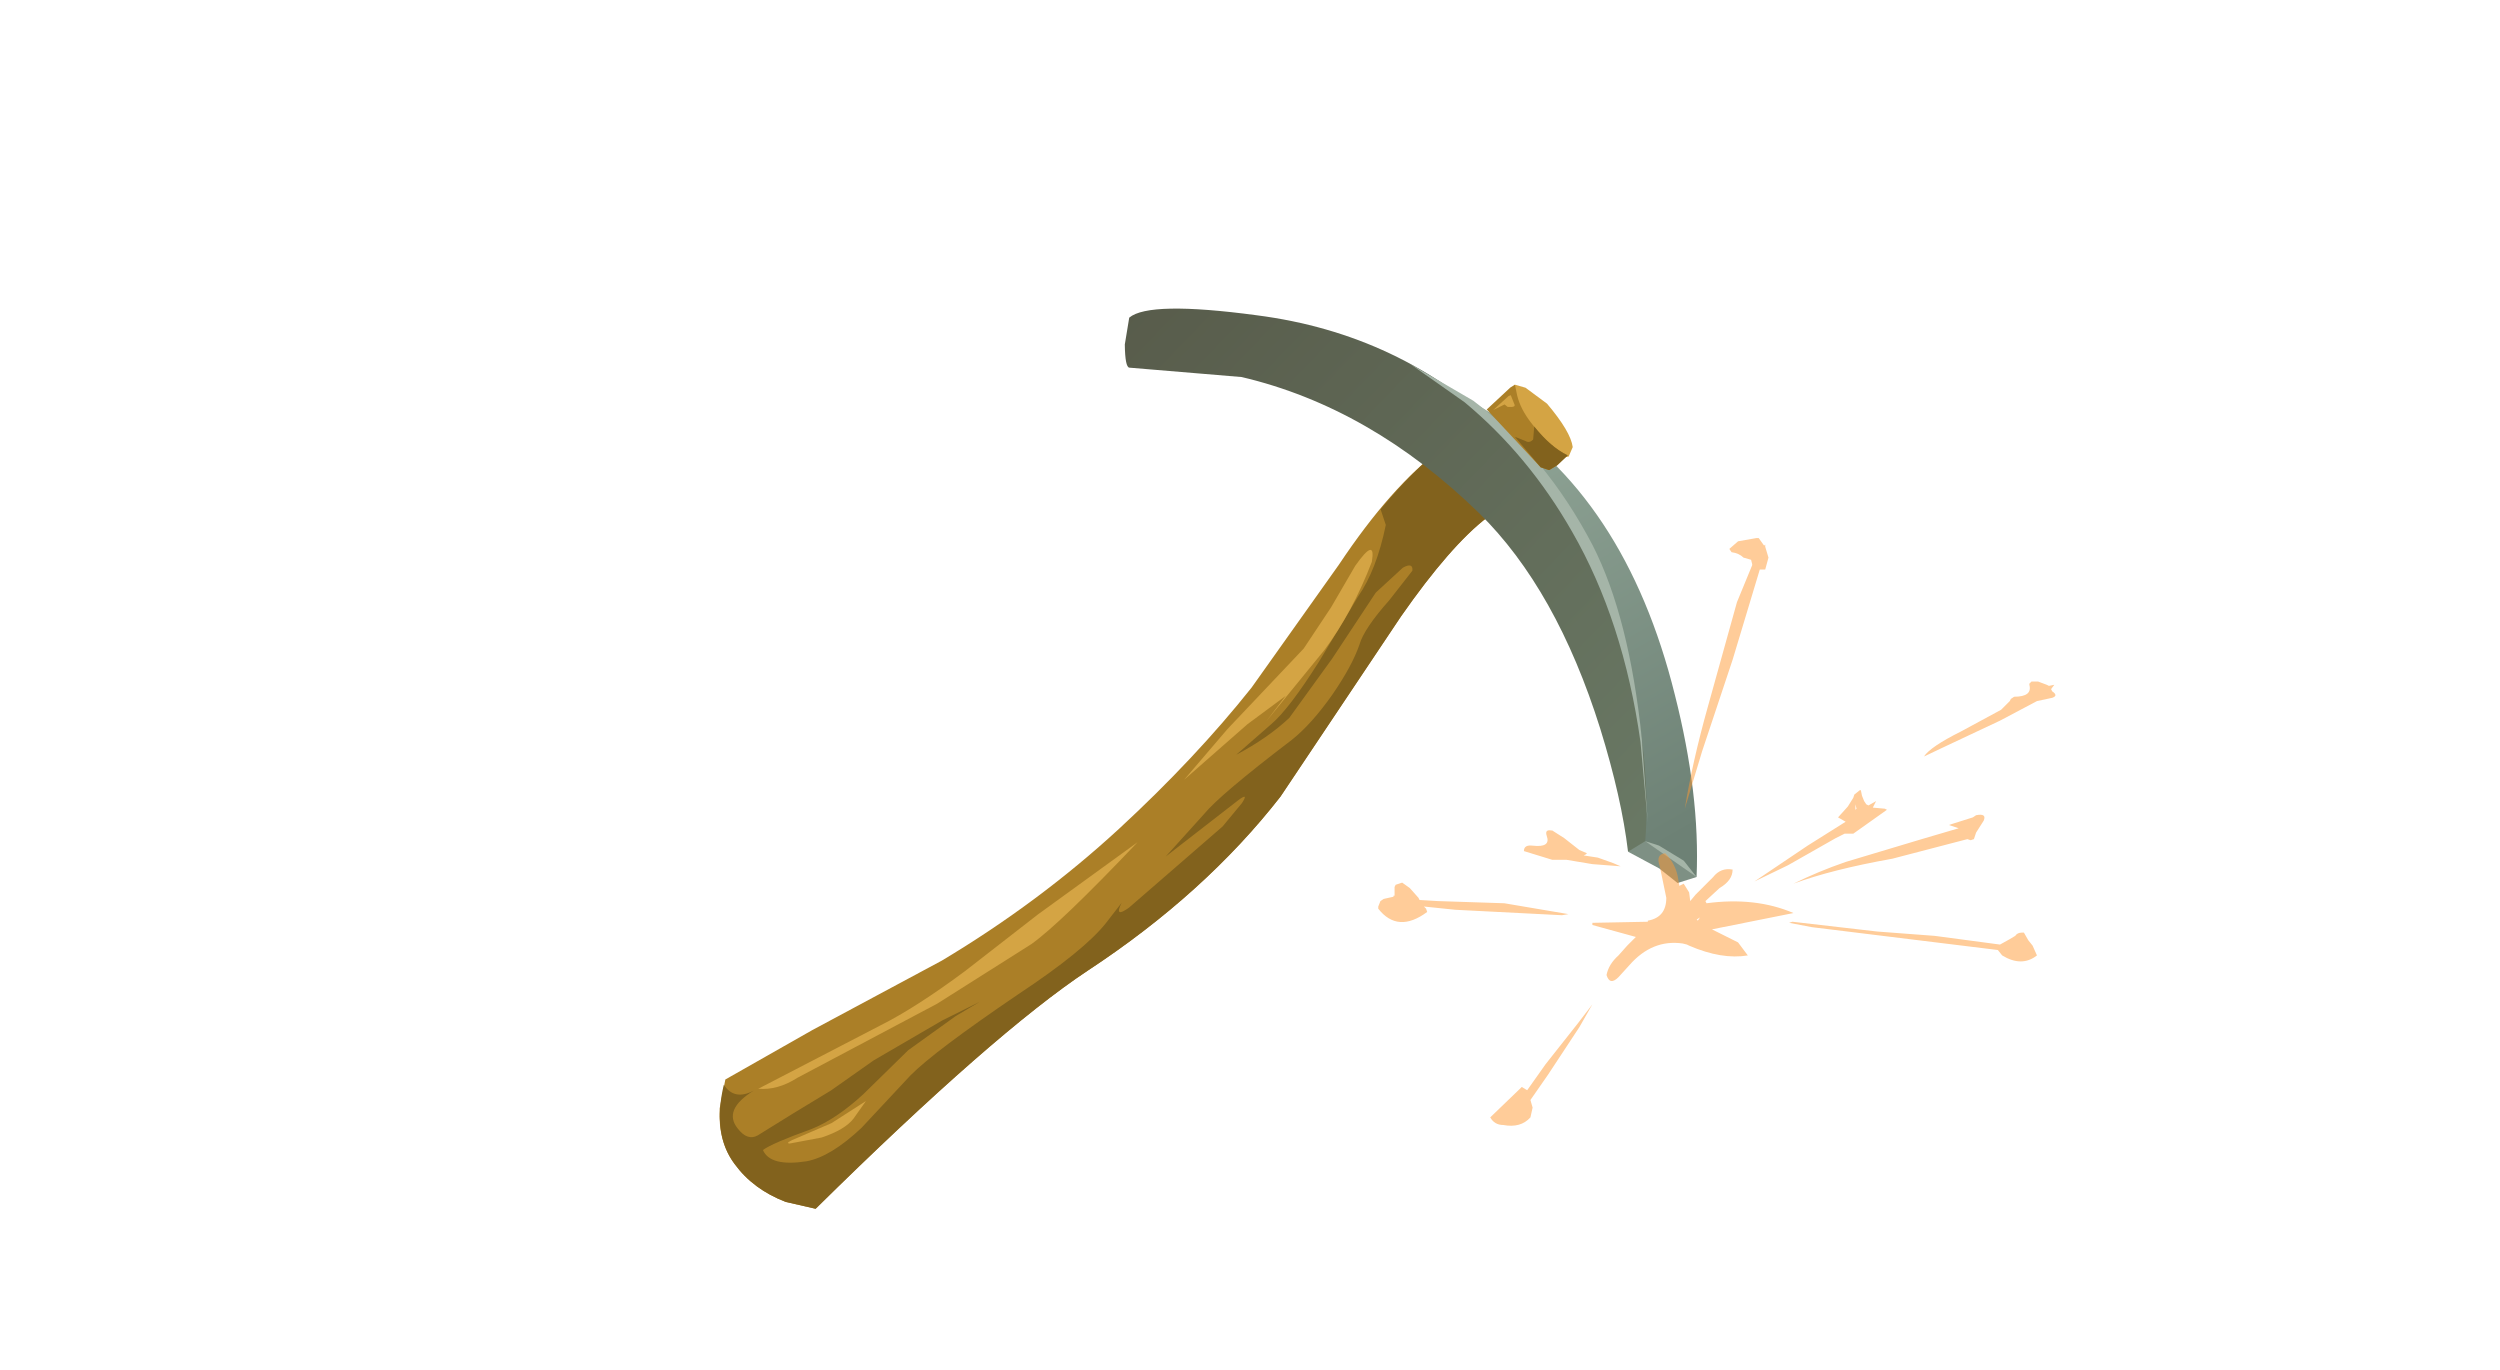 <?xml version="1.0" encoding="UTF-8" standalone="no"?>
<svg xmlns:xlink="http://www.w3.org/1999/xlink" height="63.0px" width="115.0px" xmlns="http://www.w3.org/2000/svg">
  <g transform="matrix(1.0, 0.0, 0.0, 1.0, 0.0, 0.0)">
    <use height="42.85" transform="matrix(0.993, 0.083, -0.083, 0.993, 36.309, 12.655)" width="44.05" xlink:href="#shape0"/>
    <use height="27.05" transform="matrix(1.0, 0.0, 0.0, 1.0, 63.4, 24.75)" width="31.15" xlink:href="#shape1"/>
  </g>
  <defs>
    <g id="shape0" transform="matrix(1.0, 0.0, 0.0, 1.0, 2.9, 39.55)">
      <path d="M27.75 -34.05 Q28.95 -34.25 29.65 -32.7 L30.15 -31.1 Q28.55 -29.65 26.55 -26.2 L21.7 -17.45 Q18.6 -12.7 13.5 -8.7 9.45 -5.5 1.9 3.3 L0.5 3.1 Q-1.05 2.65 -2.0 1.55 -2.85 0.6 -2.9 -0.95 L-2.75 -2.3 1.05 -4.9 6.75 -8.6 Q11.0 -11.65 14.4 -15.35 17.65 -18.9 19.95 -22.35 L23.5 -28.35 Q25.6 -32.15 27.75 -34.05" fill="#ab7f27" fill-rule="evenodd" stroke="none"/>
      <path d="M27.75 -34.05 Q28.95 -34.25 29.65 -32.7 L30.15 -31.1 Q28.55 -29.65 26.55 -26.2 L21.7 -17.45 Q18.6 -12.7 13.5 -8.7 9.45 -5.5 1.9 3.3 L0.5 3.1 Q-1.05 2.65 -2.0 1.55 -3.15 0.25 -2.8 -2.05 -2.25 -1.35 -1.4 -1.9 -2.75 -0.9 -2.0 -0.1 -1.5 0.45 -1.05 0.15 L0.5 -1.0 2.15 -2.2 4.0 -3.75 7.0 -5.85 8.65 -6.85 7.6 -6.1 5.55 -4.35 3.65 -2.15 Q2.5 -0.9 1.4 -0.35 -0.35 0.45 -0.75 0.8 -0.35 1.55 1.3 1.15 2.4 0.85 3.7 -0.6 L5.75 -3.2 Q6.75 -4.4 10.4 -7.35 13.25 -9.6 14.15 -10.95 L14.8 -11.95 Q14.5 -11.2 15.15 -11.75 L19.15 -15.85 19.95 -17.0 Q20.25 -17.55 19.75 -17.1 L16.65 -14.25 18.25 -16.35 Q18.9 -17.3 22.0 -20.1 22.85 -20.9 23.7 -22.35 24.5 -23.75 24.75 -24.75 24.9 -25.5 25.95 -26.9 L26.9 -28.35 Q26.9 -28.75 26.45 -28.45 L25.3 -27.2 23.55 -24.0 21.8 -21.1 Q20.9 -20.1 19.5 -19.2 L21.0 -20.75 Q21.75 -21.5 22.95 -23.8 L24.5 -26.95 Q25.25 -28.25 25.5 -30.35 L25.2 -31.05 Q26.6 -33.05 27.75 -34.05" fill="#82621d" fill-rule="evenodd" stroke="none"/>
      <path d="M-1.2 -2.0 L4.2 -5.4 Q5.75 -6.35 7.85 -8.2 L11.0 -11.1 15.3 -14.8 Q12.05 -10.75 10.8 -9.7 L6.7 -6.6 0.55 -2.65 Q-0.3 -2.0 -1.2 -2.0" fill="#d4a444" fill-rule="evenodd" stroke="none"/>
      <path d="M25.0 -28.6 Q24.3 -26.2 23.15 -24.35 L20.75 -20.85 21.55 -22.1 19.9 -20.65 17.2 -17.85 19.0 -20.35 22.2 -24.35 23.3 -26.35 24.25 -28.35 Q25.1 -29.8 25.0 -28.6" fill="#d4a444" fill-rule="evenodd" stroke="none"/>
      <path d="M2.3 -0.7 L3.8 -1.85 3.3 -1.0 Q2.95 -0.45 1.9 0.0 L0.45 0.4 Q0.2 0.4 0.8 0.1 L2.3 -0.7" fill="#d4a444" fill-rule="evenodd" stroke="none"/>
      <path d="M37.9 -16.25 L39.0 -17.8 41.15 -15.35 40.3 -15.0 39.4 -15.6 37.9 -16.25" fill="#7e9084" fill-rule="evenodd" stroke="none"/>
      <path d="M39.45 -23.65 Q41.0 -19.15 41.15 -15.35 40.0 -16.25 38.65 -16.8 L34.35 -27.05 28.55 -34.25 19.55 -38.1 19.6 -38.55 Q19.85 -39.0 20.6 -39.05 22.95 -39.35 29.7 -36.0 36.4 -32.65 39.45 -23.65" fill="url(#gradient0)" fill-rule="evenodd" stroke="none"/>
      <path d="M37.9 -16.25 Q37.4 -18.7 36.15 -21.8 33.6 -28.05 29.75 -31.25 24.35 -35.7 18.3 -36.6 L13.1 -36.6 Q12.9 -36.6 12.8 -37.65 L12.9 -38.9 Q13.75 -39.75 18.75 -39.5 25.45 -39.2 30.5 -35.1 35.55 -31.05 37.6 -23.5 38.65 -19.75 38.65 -16.8 L37.9 -16.25" fill="url(#gradient1)" fill-rule="evenodd" stroke="none"/>
      <path d="M38.65 -16.8 L39.3 -16.65 40.5 -16.05 41.15 -15.35 38.65 -16.8" fill="#a5b5a8" fill-rule="evenodd" stroke="none"/>
      <path d="M38.1 -21.5 L38.7 -17.65 38.05 -21.35 Q36.8 -26.85 34.1 -30.75 31.8 -34.1 28.65 -36.3 L26.0 -37.85 29.05 -36.4 Q32.6 -34.15 35.1 -30.2 37.05 -27.05 38.1 -21.5" fill="#a5b5a8" fill-rule="evenodd" stroke="none"/>
      <path d="M32.45 -36.55 Q33.65 -35.35 33.8 -34.65 L33.65 -34.2 Q33.05 -34.0 32.2 -34.8 L31.15 -36.1 30.75 -36.8 30.9 -37.3 31.4 -37.2 32.45 -36.55" fill="#d4a444" fill-rule="evenodd" stroke="none"/>
      <path d="M33.15 -33.75 L32.8 -33.5 32.4 -33.6 29.7 -36.05 30.7 -37.15 30.9 -37.3 31.05 -36.8 Q31.25 -36.2 31.8 -35.6 32.7 -34.6 33.6 -34.25 L33.15 -33.75" fill="#ab7f27" fill-rule="evenodd" stroke="none"/>
      <path d="M33.15 -33.75 L32.8 -33.5 32.4 -33.6 31.1 -34.9 31.6 -34.75 Q31.8 -34.65 31.95 -34.85 L31.95 -35.45 Q32.8 -34.55 33.6 -34.25 L33.15 -33.75" fill="#82621d" fill-rule="evenodd" stroke="none"/>
      <path d="M30.65 -36.75 L30.75 -36.8 30.95 -36.4 Q31.05 -36.25 30.65 -36.25 L30.5 -36.35 30.0 -36.05 30.65 -36.75" fill="#d4a444" fill-rule="evenodd" stroke="none"/>
    </g>
    <linearGradient gradientTransform="matrix(0.009, 0.013, 0.013, -0.009, 32.5, -27.55)" gradientUnits="userSpaceOnUse" id="gradient0" spreadMethod="pad" x1="-819.2" x2="819.2">
      <stop offset="0.0" stop-color="#98ad9e"/>
      <stop offset="1.0" stop-color="#6d8175"/>
    </linearGradient>
    <linearGradient gradientTransform="matrix(0.016, 0.013, 0.013, -0.016, 27.65, -30.9)" gradientUnits="userSpaceOnUse" id="gradient1" spreadMethod="pad" x1="-819.2" x2="819.2">
      <stop offset="0.0" stop-color="#585c4b"/>
      <stop offset="1.0" stop-color="#697864"/>
    </linearGradient>
    <g id="shape1" transform="matrix(1.0, 0.0, 0.0, 1.0, -63.4, -24.75)">
      <path d="M94.35 31.7 L94.4 31.8 Q94.7 32.0 94.4 32.1 L93.7 32.25 92.0 33.15 89.45 34.35 88.5 34.8 Q88.8 34.35 90.2 33.65 L92.05 32.65 92.45 32.25 92.5 32.15 92.65 32.05 Q93.5 32.05 93.35 31.5 L93.35 31.45 93.4 31.4 93.45 31.35 93.75 31.35 94.15 31.5 94.25 31.55 94.5 31.5 94.35 31.7 M81.2 25.15 L81.35 25.65 81.2 26.2 80.95 26.2 79.7 30.35 78.3 34.55 77.5 37.2 Q77.85 35.05 78.55 32.55 L79.9 27.7 80.6 26.0 80.6 25.95 80.55 25.75 80.2 25.65 Q80.0 25.45 79.65 25.4 L79.55 25.25 79.95 24.9 80.8 24.75 80.9 24.75 81.15 25.1 81.2 25.05 81.2 25.15 M85.6 36.35 L85.65 36.6 85.75 36.85 85.85 37.0 85.95 37.05 86.3 36.85 86.15 37.15 86.7 37.2 86.8 37.25 85.25 38.35 84.85 38.35 84.45 38.55 82.25 39.8 80.7 40.55 83.15 38.9 84.9 37.8 84.55 37.6 85.0 37.1 85.25 36.7 85.3 36.55 85.55 36.35 85.6 36.35 M90.9 37.5 Q91.4 37.4 91.25 37.75 L90.9 38.3 90.8 38.6 90.65 38.65 90.5 38.6 87.05 39.5 Q84.25 40.0 82.5 40.65 83.6 40.1 84.9 39.65 L88.4 38.6 90.1 38.1 89.65 37.95 89.8 37.9 90.75 37.6 90.9 37.5 M89.0 43.05 L92.0 43.45 92.45 43.2 92.7 43.05 Q92.8 42.9 93.0 42.9 L93.1 42.9 93.3 43.25 93.5 43.5 93.7 43.95 Q93.0 44.5 92.1 43.95 L91.9 43.7 83.35 42.65 82.3 42.45 82.45 42.4 86.35 42.85 89.0 43.05 M85.4 37.2 L85.35 37.0 85.35 37.25 85.4 37.2 M70.5 38.9 Q71.35 39.0 71.15 38.45 71.05 38.15 71.35 38.2 L71.4 38.2 71.95 38.55 72.65 39.1 73.0 39.25 72.95 39.3 72.85 39.35 73.5 39.45 74.2 39.7 74.55 39.85 73.25 39.75 72.05 39.55 71.4 39.55 70.1 39.15 Q70.1 38.85 70.5 38.9 M69.2 41.55 L72.15 42.05 71.85 42.1 66.95 41.85 65.5 41.7 65.6 41.8 65.65 41.95 Q64.3 42.95 63.4 41.8 L63.4 41.7 63.5 41.45 63.65 41.35 64.1 41.25 64.1 41.2 64.15 41.2 64.15 41.05 64.15 40.8 64.2 40.7 64.35 40.65 64.5 40.6 64.85 40.85 65.25 41.3 65.3 41.4 66.15 41.45 69.2 41.55 M76.6 39.25 Q77.1 39.75 77.2 40.45 L77.25 40.75 77.45 40.65 77.7 41.05 77.75 41.45 78.0 41.15 78.8 40.35 Q79.15 39.9 79.7 40.0 79.7 40.5 79.1 40.85 L78.45 41.45 78.5 41.55 Q80.75 41.25 82.5 42.0 L78.75 42.75 79.95 43.35 80.4 43.95 Q79.2 44.15 77.7 43.5 L77.6 43.45 77.4 43.4 Q76.0 43.2 74.95 44.4 L74.45 44.95 Q74.05 45.35 73.9 44.85 74.0 44.35 74.45 43.95 L74.85 43.5 74.95 43.4 75.1 43.25 75.25 43.1 73.25 42.55 73.25 42.45 75.8 42.4 75.8 42.35 Q76.65 42.2 76.65 41.3 L76.35 39.85 Q76.15 39.3 76.6 39.25 M78.2 42.2 L78.05 42.3 78.1 42.35 78.2 42.2 M72.6 47.05 L73.25 46.2 72.65 47.25 71.2 49.45 70.4 50.6 70.5 50.95 70.4 51.4 Q69.95 51.9 69.15 51.75 68.75 51.75 68.55 51.4 L69.9 50.1 70.0 50.0 70.25 50.15 71.1 48.95 72.6 47.05" fill="#ff9933" fill-opacity="0.498" fill-rule="evenodd" stroke="none"/>
    </g>
  </defs>
</svg>
